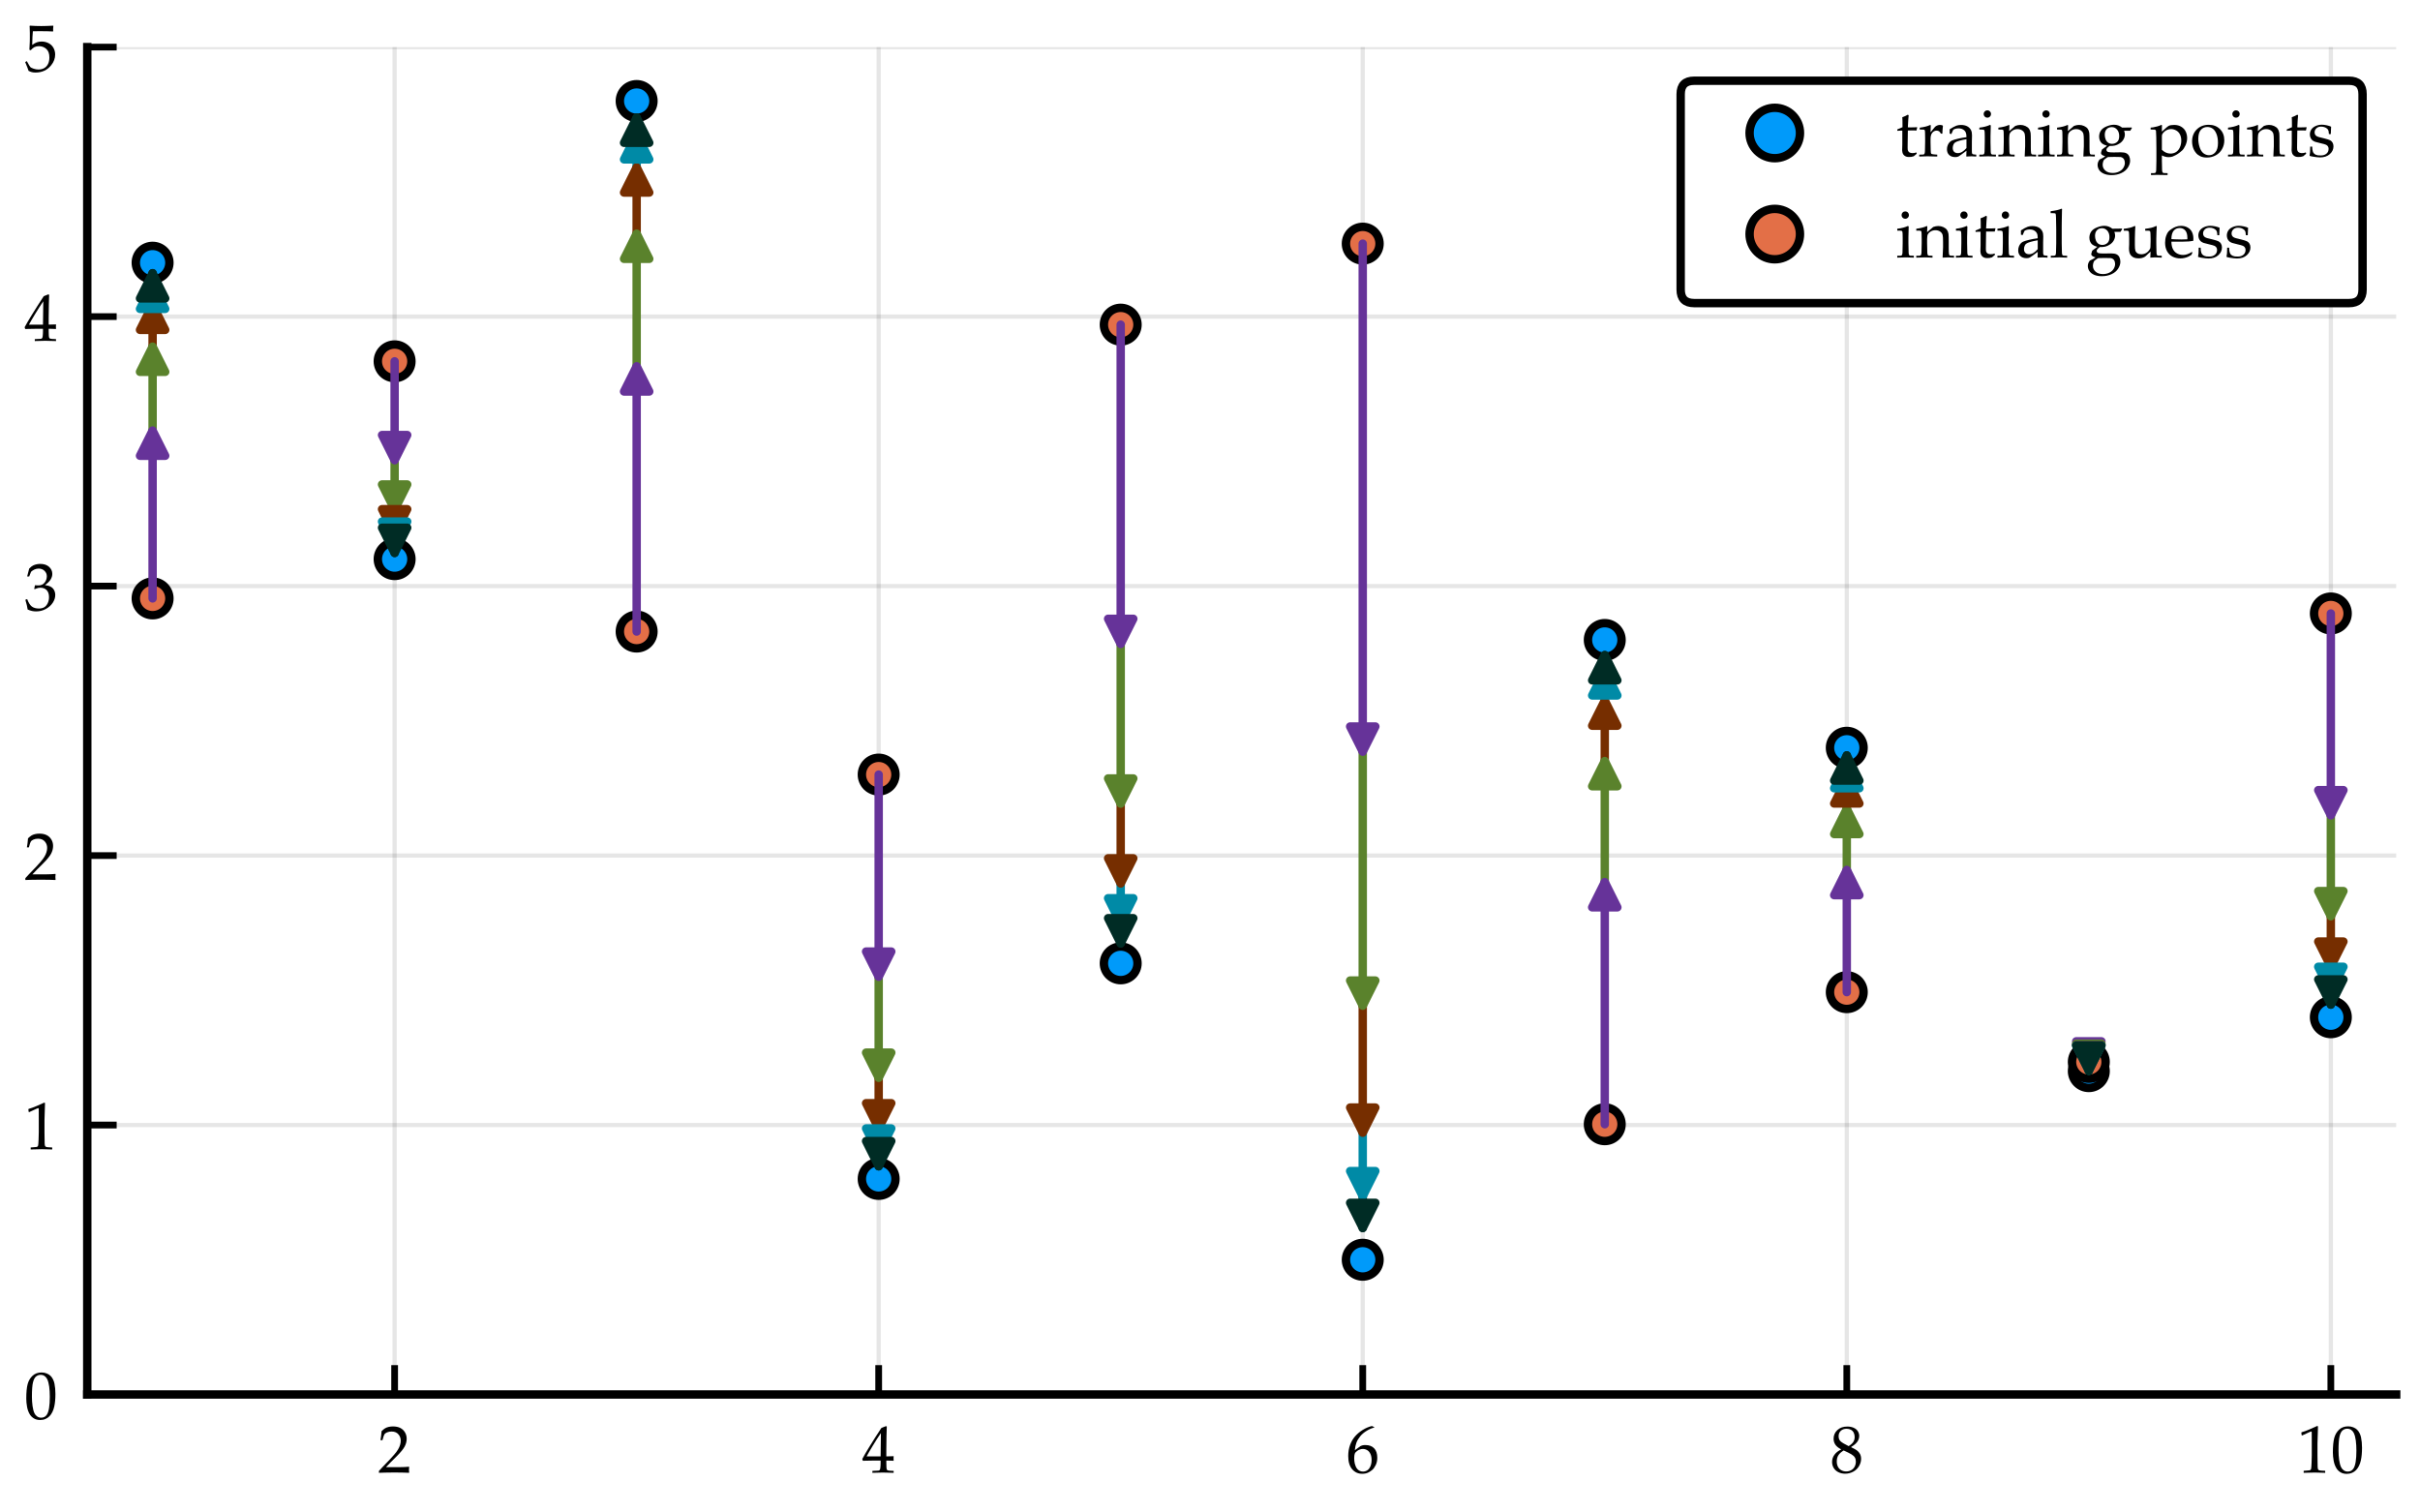 <?xml version="1.0" encoding="utf-8" standalone="no"?>
<!DOCTYPE svg PUBLIC "-//W3C//DTD SVG 1.1//EN"
  "http://www.w3.org/Graphics/SVG/1.1/DTD/svg11.dtd">
<!-- Created with matplotlib (https://matplotlib.org/) -->
<svg height="180pt" version="1.1" viewBox="0 0 288 180" width="288pt" xmlns="http://www.w3.org/2000/svg" xmlns:xlink="http://www.w3.org/1999/xlink">
 <defs>
  <style type="text/css">
*{stroke-linecap:butt;stroke-linejoin:round;white-space:pre;}
  </style>
 </defs>
 <g id="figure_1">
  <g id="patch_1">
   <path d="M 0 180 
L 288 180 
L 288 0 
L 0 0 
z
" style="fill:#ffffff;"/>
  </g>
  <g id="axes_1">
   <g id="patch_2">
    <path d="M 10.385 165.959 
L 285.165 165.959 
L 285.165 5.608 
L 10.385 5.608 
z
" style="fill:#ffffff;"/>
   </g>
   <g id="matplotlib.axis_1">
    <g id="xtick_1">
     <g id="line2d_1">
      <path clip-path="url(#p523ca2dc7d)" d="M 46.964 165.959 
L 46.964 5.608 
" style="fill:none;stroke:#000000;stroke-linecap:square;stroke-opacity:0.1;stroke-width:0.5;"/>
     </g>
     <g id="line2d_2">
      <defs>
       <path d="M 0 0 
L 0 -3.5 
" id="m1031827293" style="stroke:#000000;stroke-width:0.8;"/>
      </defs>
      <g>
       <use style="stroke:#000000;stroke-width:0.8;" x="46.964" xlink:href="#m1031827293" y="165.959"/>
      </g>
     </g>
     <g id="text_1">
      <!-- 2 -->
      <defs>
       <path d="M 1.656 0 
L 1.656 2.734 
Q 3.172 4.641 7.125 8.688 
L 18.016 20.016 
Q 19.281 21.344 24.219 26.906 
Q 27.938 31.156 30.031 34.641 
Q 32.125 38.141 33.094 41.438 
Q 34.078 44.734 34.078 47.703 
Q 34.078 52.781 31.25 56.5 
Q 27.594 61.422 20.609 61.422 
Q 16.703 61.422 13.766 60.156 
Q 10.844 58.891 9.844 57.344 
Q 8.844 55.812 6.891 48.531 
L 3.953 48.531 
Q 5.125 55.078 5.609 62.016 
Q 8.688 64.938 10.766 66.203 
Q 12.844 67.484 15.859 68.234 
Q 18.891 69 22.469 69 
Q 28.859 69 33.25 66.828 
Q 37.641 64.656 40.281 60.359 
Q 42.922 56.062 42.922 50.641 
Q 42.922 44.781 39.922 39.094 
Q 36.922 33.406 27.438 23.969 
L 19.094 15.672 
Q 14.547 11.141 12.203 8.453 
L 33.641 8.453 
Q 40.094 8.453 46.297 9.078 
L 46.625 8.688 
Q 46.344 6.844 46.344 4.344 
Q 46.344 2.094 46.625 0.531 
L 46.297 0 
Q 42.828 0.203 38.375 0.297 
Q 28.422 0.484 25.047 0.484 
Q 20.797 0.484 10.75 0.297 
Q 5.219 0.203 1.656 0 
z
" id="Palatino-Roman-50"/>
      </defs>
      <g transform="translate(44.964 175.279)scale(0.08 -0.08)">
       <use xlink:href="#Palatino-Roman-50"/>
      </g>
     </g>
    </g>
    <g id="xtick_2">
     <g id="line2d_3">
      <path clip-path="url(#p523ca2dc7d)" d="M 104.57 165.959 
L 104.57 5.608 
" style="fill:none;stroke:#000000;stroke-linecap:square;stroke-opacity:0.1;stroke-width:0.5;"/>
     </g>
     <g id="line2d_4">
      <g>
       <use style="stroke:#000000;stroke-width:0.8;" x="104.57" xlink:href="#m1031827293" y="165.959"/>
      </g>
     </g>
     <g id="text_2">
      <!-- 4 -->
      <defs>
       <path d="M 15.672 0 
L 15.672 2.875 
Q 23.297 3.031 24.609 3.297 
Q 25.922 3.562 26.469 4.156 
Q 27.156 4.984 27.438 7.125 
Q 27.875 10.75 27.875 14.594 
L 27.875 18.219 
L 17.188 18.219 
Q 8.344 18.219 1.422 17.922 
L 0.594 20.562 
Q 4.344 27.641 10.641 37.891 
Q 19.828 52.828 28.953 66.656 
Q 29.5 66.891 31.594 67.781 
Q 35.297 69.234 35.844 69.438 
L 37.062 68.844 
Q 36.719 62.984 36.625 54.391 
Q 36.375 36.281 36.375 34.516 
L 36.375 24.422 
Q 43.016 24.469 47.266 24.75 
Q 47.125 22.312 47.125 21.531 
L 47.266 17.922 
Q 42.281 18.219 38.875 18.219 
L 36.375 18.219 
L 36.375 14.938 
Q 36.375 6.734 37.109 4.938 
Q 37.406 4.203 38.281 3.766 
Q 40.141 2.938 47.266 2.875 
L 47.266 0 
Q 36.719 0.391 31.062 0.391 
Q 24.953 0.391 15.672 0 
z
M 7.031 24.422 
L 27.875 24.422 
L 28.328 59.125 
Q 23 51.469 16.281 40.375 
Q 9.578 29.297 7.031 24.422 
z
" id="Palatino-Roman-52"/>
      </defs>
      <g transform="translate(102.57 175.279)scale(0.08 -0.08)">
       <use xlink:href="#Palatino-Roman-52"/>
      </g>
     </g>
    </g>
    <g id="xtick_3">
     <g id="line2d_5">
      <path clip-path="url(#p523ca2dc7d)" d="M 162.177 165.959 
L 162.177 5.608 
" style="fill:none;stroke:#000000;stroke-linecap:square;stroke-opacity:0.1;stroke-width:0.5;"/>
     </g>
     <g id="line2d_6">
      <g>
       <use style="stroke:#000000;stroke-width:0.8;" x="162.177" xlink:href="#m1031827293" y="165.959"/>
      </g>
     </g>
     <g id="text_3">
      <!-- 6 -->
      <defs>
       <path d="M 42.188 67.922 
L 42.188 67.328 
Q 36.766 66.109 30.859 62.5 
Q 24.953 58.891 21.188 54.266 
Q 17.438 49.656 15.594 44.797 
Q 13.766 39.938 13.234 33.641 
Q 16.062 35.641 17.438 36.672 
Q 20.953 39.406 21.953 39.938 
Q 22.953 40.484 24.688 40.891 
Q 26.422 41.312 28.859 41.312 
Q 37.359 41.312 41.984 36.469 
Q 46.625 31.641 46.625 22.469 
Q 46.625 16.219 44.344 11.578 
Q 42 6.844 39.234 4.391 
Q 36.469 1.953 32.875 0.266 
Q 29.297 -1.422 24.078 -1.422 
Q 15.141 -1.422 9.281 5.344 
Q 3.422 12.109 3.422 25.047 
Q 3.422 33.938 6.172 41.453 
Q 8.938 48.969 13.719 54.391 
Q 18.5 59.812 25.109 63.891 
Q 31.734 67.969 38.625 69.625 
z
M 12.312 21.344 
Q 12.312 17.484 13.188 13.672 
Q 13.719 11.422 14.672 9.266 
Q 15.625 7.125 17.156 5.422 
Q 18.703 3.719 20.828 2.781 
Q 22.953 1.859 25.438 1.859 
Q 28.812 1.859 31.719 3.688 
Q 34.625 5.516 36.406 9.641 
Q 38.188 13.766 38.188 19.094 
Q 38.188 24.219 36.453 28.047 
Q 34.719 31.891 31.656 33.688 
Q 28.609 35.5 25.203 35.5 
Q 20.906 35.5 16.797 32.625 
Q 13.875 30.562 13.094 28.297 
Q 12.312 26.031 12.312 21.344 
z
" id="Palatino-Roman-54"/>
      </defs>
      <g transform="translate(160.177 175.279)scale(0.08 -0.08)">
       <use xlink:href="#Palatino-Roman-54"/>
      </g>
     </g>
    </g>
    <g id="xtick_4">
     <g id="line2d_7">
      <path clip-path="url(#p523ca2dc7d)" d="M 219.783 165.959 
L 219.783 5.608 
" style="fill:none;stroke:#000000;stroke-linecap:square;stroke-opacity:0.1;stroke-width:0.5;"/>
     </g>
     <g id="line2d_8">
      <g>
       <use style="stroke:#000000;stroke-width:0.8;" x="219.783" xlink:href="#m1031827293" y="165.959"/>
      </g>
     </g>
     <g id="text_4">
      <!-- 8 -->
      <defs>
       <path d="M 16.406 35.016 
Q 10.406 38.188 7.891 42.016 
Q 5.375 45.844 5.375 50.781 
Q 5.375 58.344 10.984 63.594 
Q 16.609 68.844 25.781 68.844 
Q 31.062 68.844 35.188 67.031 
Q 39.312 65.234 41.406 61.906 
Q 43.5 58.594 43.5 54.688 
Q 43.5 51.703 42.203 48.828 
Q 40.922 45.953 38.031 43.219 
Q 35.844 41.156 31.547 38.484 
L 31.547 38.031 
Q 37.703 35.109 39.938 33.453 
Q 42.969 31.25 44.625 28.078 
Q 46.297 24.906 46.297 20.75 
Q 46.297 15.281 43.188 9.938 
Q 40.094 4.594 34.5 1.641 
Q 28.906 -1.312 22.562 -1.312 
Q 17.047 -1.312 12.469 0.953 
Q 7.906 3.219 5.516 7.25 
Q 3.125 11.281 3.125 16.219 
Q 3.125 22.125 6.641 26.906 
Q 10.156 31.688 16.406 34.578 
z
M 27.781 39.703 
Q 32.766 42.875 34.734 46 
Q 36.719 49.125 36.719 53.375 
Q 36.719 56.891 35.281 59.734 
Q 33.844 62.594 31.078 64.062 
Q 28.328 65.531 24.812 65.531 
Q 19.344 65.531 16.094 62.469 
Q 12.844 59.422 12.844 54.5 
Q 12.844 49.656 15.719 46.922 
Q 18.609 44.188 27.781 39.703 
z
M 20.359 33.25 
Q 14.797 29.828 12.453 26.062 
Q 10.109 22.312 10.109 17 
Q 10.109 12.5 11.812 9.078 
Q 13.531 5.672 16.875 3.859 
Q 20.219 2.047 24.078 2.047 
Q 28.078 2.047 31.484 3.906 
Q 34.906 5.766 36.688 9.156 
Q 38.484 12.547 38.484 16.75 
Q 38.484 20.359 36.969 22.844 
Q 35.453 25.344 31.766 27.578 
Q 28.078 29.828 20.359 33.25 
z
" id="Palatino-Roman-56"/>
      </defs>
      <g transform="translate(217.783 175.279)scale(0.08 -0.08)">
       <use xlink:href="#Palatino-Roman-56"/>
      </g>
     </g>
    </g>
    <g id="xtick_5">
     <g id="line2d_9">
      <path clip-path="url(#p523ca2dc7d)" d="M 277.389 165.959 
L 277.389 5.608 
" style="fill:none;stroke:#000000;stroke-linecap:square;stroke-opacity:0.1;stroke-width:0.5;"/>
     </g>
     <g id="line2d_10">
      <g>
       <use style="stroke:#000000;stroke-width:0.8;" x="277.389" xlink:href="#m1031827293" y="165.959"/>
      </g>
     </g>
     <g id="text_5">
      <!-- 10 -->
      <defs>
       <path d="M 7.469 55.609 
L 6.594 55.859 
L 6.109 59.859 
L 6.594 60.359 
Q 11.812 61.859 17.969 64.5 
Q 27.047 68.359 29.641 69.672 
L 30.906 69.188 
Q 30.125 46.828 30.125 43.5 
L 30.125 25.391 
Q 30.125 14.547 30.375 8.984 
Q 30.516 5.719 31.172 4.859 
Q 31.844 4 33.125 3.625 
Q 34.422 3.266 41.609 2.984 
L 41.609 0 
Q 29.25 0.391 26.125 0.391 
Q 23.781 0.391 9.578 0 
L 9.578 2.984 
Q 17 3.422 18.141 3.688 
Q 19.281 3.953 19.844 4.484 
Q 20.406 5.031 20.656 6 
Q 21.047 7.516 21.328 14.719 
Q 21.625 21.922 21.625 25.641 
L 21.625 44.875 
Q 21.625 56.641 21.578 59.625 
Q 21.578 60.938 21.234 61.281 
Q 21.047 61.469 20.703 61.469 
Q 20.266 61.469 18.453 60.688 
Q 10.156 56.984 7.469 55.609 
z
" id="Palatino-Roman-49"/>
       <path d="M 3.031 30.219 
Q 3.031 44.141 5.031 51.703 
Q 7.031 59.281 12.297 64.203 
Q 17.578 69.141 25.688 69.141 
Q 29.781 69.141 33.266 67.75 
Q 36.766 66.359 38.984 64.234 
Q 41.219 62.109 42.75 59 
Q 44.281 55.906 44.922 52.781 
Q 46.391 45.656 46.391 37.25 
Q 46.391 26.312 44.672 18.5 
Q 43.703 14.062 41.891 10.375 
Q 40.094 6.688 37.594 4.094 
Q 35.109 1.516 31.594 -0.016 
Q 28.078 -1.562 23.688 -1.562 
Q 18.359 -1.562 14.547 0.688 
Q 10.75 2.938 8.5 6.453 
Q 5.375 11.469 4.203 17.938 
Q 3.031 24.422 3.031 30.219 
z
M 11.422 33.062 
Q 11.422 26.031 12.344 19.266 
Q 13.281 12.5 15.281 8.297 
Q 16.656 5.469 19.281 3.656 
Q 21.922 1.859 25.203 1.859 
Q 30.766 1.859 33.734 6.5 
Q 38.031 13.141 38.031 32.906 
Q 38.031 41.406 37.125 48.172 
Q 36.234 54.938 34.125 59.281 
Q 32.766 62.062 30.297 63.844 
Q 27.828 65.625 24.359 65.625 
Q 20.562 65.625 17.547 63.188 
Q 14.547 60.75 12.984 54.328 
Q 11.422 47.906 11.422 33.062 
z
" id="Palatino-Roman-48"/>
      </defs>
      <g transform="translate(273.389 175.279)scale(0.08 -0.08)">
       <use xlink:href="#Palatino-Roman-49"/>
       <use x="50" xlink:href="#Palatino-Roman-48"/>
      </g>
     </g>
    </g>
   </g>
   <g id="matplotlib.axis_2">
    <g id="ytick_1">
     <g id="line2d_11">
      <path clip-path="url(#p523ca2dc7d)" d="M 10.385 165.959 
L 285.165 165.959 
" style="fill:none;stroke:#000000;stroke-linecap:square;stroke-opacity:0.1;stroke-width:0.5;"/>
     </g>
     <g id="line2d_12">
      <defs>
       <path d="M 0 0 
L 3.5 0 
" id="m6977514e79" style="stroke:#000000;stroke-width:0.8;"/>
      </defs>
      <g>
       <use style="stroke:#000000;stroke-width:0.8;" x="10.385" xlink:href="#m6977514e79" y="165.959"/>
      </g>
     </g>
     <g id="text_6">
      <!-- 0 -->
      <g transform="translate(2.885 168.869)scale(0.08 -0.08)">
       <use xlink:href="#Palatino-Roman-48"/>
      </g>
     </g>
    </g>
    <g id="ytick_2">
     <g id="line2d_13">
      <path clip-path="url(#p523ca2dc7d)" d="M 10.385 133.889 
L 285.165 133.889 
" style="fill:none;stroke:#000000;stroke-linecap:square;stroke-opacity:0.1;stroke-width:0.5;"/>
     </g>
     <g id="line2d_14">
      <g>
       <use style="stroke:#000000;stroke-width:0.8;" x="10.385" xlink:href="#m6977514e79" y="133.889"/>
      </g>
     </g>
     <g id="text_7">
      <!-- 1 -->
      <g transform="translate(2.885 136.799)scale(0.08 -0.08)">
       <use xlink:href="#Palatino-Roman-49"/>
      </g>
     </g>
    </g>
    <g id="ytick_3">
     <g id="line2d_15">
      <path clip-path="url(#p523ca2dc7d)" d="M 10.385 101.819 
L 285.165 101.819 
" style="fill:none;stroke:#000000;stroke-linecap:square;stroke-opacity:0.1;stroke-width:0.5;"/>
     </g>
     <g id="line2d_16">
      <g>
       <use style="stroke:#000000;stroke-width:0.8;" x="10.385" xlink:href="#m6977514e79" y="101.819"/>
      </g>
     </g>
     <g id="text_8">
      <!-- 2 -->
      <g transform="translate(2.885 104.729)scale(0.08 -0.08)">
       <use xlink:href="#Palatino-Roman-50"/>
      </g>
     </g>
    </g>
    <g id="ytick_4">
     <g id="line2d_17">
      <path clip-path="url(#p523ca2dc7d)" d="M 10.385 69.748 
L 285.165 69.748 
" style="fill:none;stroke:#000000;stroke-linecap:square;stroke-opacity:0.1;stroke-width:0.5;"/>
     </g>
     <g id="line2d_18">
      <g>
       <use style="stroke:#000000;stroke-width:0.8;" x="10.385" xlink:href="#m6977514e79" y="69.748"/>
      </g>
     </g>
     <g id="text_9">
      <!-- 3 -->
      <defs>
       <path d="M 5.078 1.516 
Q 4.391 5.672 3.859 7.906 
Q 3.516 9.328 1.656 15.969 
L 4.344 17 
Q 7.422 8.797 11.391 5.891 
Q 15.375 2.984 21.781 2.984 
Q 26.469 2.984 29.656 4.828 
Q 32.859 6.688 34.859 10.734 
Q 36.859 14.797 36.859 19.875 
Q 36.859 26.656 33.391 30.297 
Q 29.938 33.938 24.078 33.938 
Q 22.125 33.938 20.438 33.547 
Q 18.75 33.156 15.438 31.781 
L 14.844 32.281 
L 15.922 37.594 
Q 19.828 37.359 21.141 37.359 
Q 27.094 37.359 30.344 41.531 
Q 33.594 45.703 33.594 50.984 
Q 33.594 55.719 30.141 59.031 
Q 26.703 62.359 21.438 62.359 
Q 18.266 62.359 15.328 61.078 
Q 12.406 59.812 10.156 57.672 
Q 9.281 55.812 7.375 50.688 
L 4.344 50.688 
L 7.375 62.406 
Q 10.641 65.828 13.531 67.188 
Q 18.266 69.344 23.875 69.344 
Q 32.125 69.344 36.938 64.984 
Q 41.75 60.641 41.75 54.438 
Q 41.75 50.25 39.25 46.172 
Q 36.766 42.094 30.812 37.844 
Q 36.328 37.109 39.516 35.328 
Q 42.719 33.547 44.422 30.297 
Q 46.141 27.047 46.141 23.047 
Q 46.141 17.234 42.469 11.609 
Q 38.812 6 32.172 2.344 
Q 25.531 -1.312 17.781 -1.312 
Q 14.359 -1.312 11.516 -0.672 
Q 8.688 -0.047 5.078 1.516 
z
" id="Palatino-Roman-51"/>
      </defs>
      <g transform="translate(2.885 72.658)scale(0.08 -0.08)">
       <use xlink:href="#Palatino-Roman-51"/>
      </g>
     </g>
    </g>
    <g id="ytick_5">
     <g id="line2d_19">
      <path clip-path="url(#p523ca2dc7d)" d="M 10.385 37.678 
L 285.165 37.678 
" style="fill:none;stroke:#000000;stroke-linecap:square;stroke-opacity:0.1;stroke-width:0.5;"/>
     </g>
     <g id="line2d_20">
      <g>
       <use style="stroke:#000000;stroke-width:0.8;" x="10.385" xlink:href="#m6977514e79" y="37.678"/>
      </g>
     </g>
     <g id="text_10">
      <!-- 4 -->
      <g transform="translate(2.885 40.588)scale(0.08 -0.08)">
       <use xlink:href="#Palatino-Roman-52"/>
      </g>
     </g>
    </g>
    <g id="ytick_6">
     <g id="line2d_21">
      <path clip-path="url(#p523ca2dc7d)" d="M 10.385 5.608 
L 285.165 5.608 
" style="fill:none;stroke:#000000;stroke-linecap:square;stroke-opacity:0.1;stroke-width:0.5;"/>
     </g>
     <g id="line2d_22">
      <g>
       <use style="stroke:#000000;stroke-width:0.8;" x="10.385" xlink:href="#m6977514e79" y="5.608"/>
      </g>
     </g>
     <g id="text_11">
      <!-- 5 -->
      <defs>
       <path d="M 6.453 1.078 
Q 5.328 4.391 4.641 6.156 
L 1.422 14.109 
L 3.812 15.531 
Q 8.203 7.516 9.219 6.562 
Q 10.25 5.609 13.812 4.344 
Q 17.391 3.078 21.094 3.078 
Q 25.984 3.078 29.656 5.125 
Q 33.344 7.172 35.375 11.25 
Q 37.406 15.328 37.406 21.094 
Q 37.406 29.594 32.781 33.688 
Q 28.172 37.797 21.875 37.797 
Q 18.172 37.797 15.141 36.375 
Q 12.844 35.25 9.672 31.781 
L 7.672 32.375 
L 8.25 44.438 
Q 8.344 47.172 8.344 48.875 
L 8.344 57.562 
Q 8.344 61.469 8.109 65.375 
Q 8.016 66.891 7.953 67.828 
L 8.594 68.312 
Q 16.547 67.719 25.297 67.719 
Q 32.719 67.719 43.062 68.312 
L 43.312 67.828 
Q 42.969 65.328 42.969 63.328 
Q 42.969 62.359 43.062 59.969 
L 42.578 59.672 
Q 35.797 60.109 22.266 60.109 
Q 17.281 60.109 12.844 59.969 
Q 12.109 53.219 11.859 39.656 
Q 15.766 42.484 18.891 43.578 
Q 22.016 44.672 25.828 44.672 
Q 31.5 44.672 36.203 42.25 
Q 40.922 39.844 43.453 35.297 
Q 46 30.766 46 25.344 
Q 46 16.891 40.234 9.625 
Q 31.547 -1.422 16.891 -1.422 
Q 13.672 -1.422 11.391 -0.859 
Q 9.125 -0.297 6.453 1.078 
z
" id="Palatino-Roman-53"/>
      </defs>
      <g transform="translate(2.885 8.518)scale(0.08 -0.08)">
       <use xlink:href="#Palatino-Roman-53"/>
      </g>
     </g>
    </g>
   </g>
   <g id="PathCollection_1">
    <defs>
     <path d="M 0 2 
C 0.53 2 1.039 1.789 1.414 1.414 
C 1.789 1.039 2 0.53 2 0 
C 2 -0.53 1.789 -1.039 1.414 -1.414 
C 1.039 -1.789 0.53 -2 0 -2 
C -0.53 -2 -1.039 -1.789 -1.414 -1.414 
C -1.789 -1.039 -2 -0.53 -2 0 
C -2 0.53 -1.789 1.039 -1.414 1.414 
C -1.039 1.789 -0.53 2 0 2 
z
" id="m15667a3d2b" style="stroke:#000000;"/>
    </defs>
    <g clip-path="url(#p523ca2dc7d)">
     <use style="fill:#009afa;stroke:#000000;" x="18.161" xlink:href="#m15667a3d2b" y="31.264"/>
     <use style="fill:#009afa;stroke:#000000;" x="46.964" xlink:href="#m15667a3d2b" y="66.541"/>
     <use style="fill:#009afa;stroke:#000000;" x="75.767" xlink:href="#m15667a3d2b" y="12.022"/>
     <use style="fill:#009afa;stroke:#000000;" x="104.57" xlink:href="#m15667a3d2b" y="140.303"/>
     <use style="fill:#009afa;stroke:#000000;" x="133.373" xlink:href="#m15667a3d2b" y="114.647"/>
     <use style="fill:#009afa;stroke:#000000;" x="162.177" xlink:href="#m15667a3d2b" y="149.924"/>
     <use style="fill:#009afa;stroke:#000000;" x="190.98" xlink:href="#m15667a3d2b" y="76.162"/>
     <use style="fill:#009afa;stroke:#000000;" x="219.783" xlink:href="#m15667a3d2b" y="88.99"/>
     <use style="fill:#009afa;stroke:#000000;" x="248.586" xlink:href="#m15667a3d2b" y="127.475"/>
     <use style="fill:#009afa;stroke:#000000;" x="277.389" xlink:href="#m15667a3d2b" y="121.061"/>
    </g>
   </g>
   <g id="PathCollection_2">
    <defs>
     <path d="M 0 2 
C 0.53 2 1.039 1.789 1.414 1.414 
C 1.789 1.039 2 0.53 2 0 
C 2 -0.53 1.789 -1.039 1.414 -1.414 
C 1.039 -1.789 0.53 -2 0 -2 
C -0.53 -2 -1.039 -1.789 -1.414 -1.414 
C -1.789 -1.039 -2 -0.53 -2 0 
C -2 0.53 -1.789 1.039 -1.414 1.414 
C -1.039 1.789 -0.53 2 0 2 
z
" id="m4e71c88e8b" style="stroke:#000000;"/>
    </defs>
    <g clip-path="url(#p523ca2dc7d)">
     <use style="fill:#e36f47;stroke:#000000;" x="18.161" xlink:href="#m4e71c88e8b" y="71.216"/>
     <use style="fill:#e36f47;stroke:#000000;" x="46.964" xlink:href="#m4e71c88e8b" y="43.002"/>
     <use style="fill:#e36f47;stroke:#000000;" x="75.767" xlink:href="#m4e71c88e8b" y="75.162"/>
     <use style="fill:#e36f47;stroke:#000000;" x="104.57" xlink:href="#m4e71c88e8b" y="92.184"/>
     <use style="fill:#e36f47;stroke:#000000;" x="133.373" xlink:href="#m4e71c88e8b" y="38.636"/>
     <use style="fill:#e36f47;stroke:#000000;" x="162.177" xlink:href="#m4e71c88e8b" y="28.996"/>
     <use style="fill:#e36f47;stroke:#000000;" x="190.98" xlink:href="#m4e71c88e8b" y="133.795"/>
     <use style="fill:#e36f47;stroke:#000000;" x="219.783" xlink:href="#m4e71c88e8b" y="118.076"/>
     <use style="fill:#e36f47;stroke:#000000;" x="248.586" xlink:href="#m4e71c88e8b" y="126.378"/>
     <use style="fill:#e36f47;stroke:#000000;" x="277.389" xlink:href="#m4e71c88e8b" y="73.008"/>
    </g>
   </g>
   <g id="patch_3">
    <path d="M 10.385 165.959 
L 10.385 5.608 
" style="fill:none;stroke:#000000;stroke-linecap:square;stroke-linejoin:miter;"/>
   </g>
   <g id="patch_4">
    <path d="M 10.385 165.959 
L 285.165 165.959 
" style="fill:none;stroke:#000000;stroke-linecap:square;stroke-linejoin:miter;"/>
   </g>
   <g id="line2d_23">
    <path clip-path="url(#p523ca2dc7d)" d="M 18.161 71.216 
L 18.161 51.24 
" style="fill:none;stroke:#663399;stroke-linecap:round;"/>
   </g>
   <g id="line2d_24">
    <path clip-path="url(#p523ca2dc7d)" d="M 46.964 43.002 
L 46.964 54.772 
" style="fill:none;stroke:#663399;stroke-linecap:round;"/>
   </g>
   <g id="line2d_25">
    <path clip-path="url(#p523ca2dc7d)" d="M 75.767 75.162 
L 75.767 43.592 
" style="fill:none;stroke:#663399;stroke-linecap:round;"/>
   </g>
   <g id="line2d_26">
    <path clip-path="url(#p523ca2dc7d)" d="M 104.57 92.184 
L 104.57 116.243 
" style="fill:none;stroke:#663399;stroke-linecap:round;"/>
   </g>
   <g id="line2d_27">
    <path clip-path="url(#p523ca2dc7d)" d="M 133.373 38.636 
L 133.373 76.641 
" style="fill:none;stroke:#663399;stroke-linecap:round;"/>
   </g>
   <g id="line2d_28">
    <path clip-path="url(#p523ca2dc7d)" d="M 162.177 28.996 
L 162.177 89.46 
" style="fill:none;stroke:#663399;stroke-linecap:round;"/>
   </g>
   <g id="line2d_29">
    <path clip-path="url(#p523ca2dc7d)" d="M 190.98 133.795 
L 190.98 104.979 
" style="fill:none;stroke:#663399;stroke-linecap:round;"/>
   </g>
   <g id="line2d_30">
    <path clip-path="url(#p523ca2dc7d)" d="M 219.783 118.076 
L 219.783 103.533 
" style="fill:none;stroke:#663399;stroke-linecap:round;"/>
   </g>
   <g id="line2d_31">
    <path clip-path="url(#p523ca2dc7d)" d="M 248.586 126.378 
L 248.586 126.927 
" style="fill:none;stroke:#663399;stroke-linecap:round;"/>
   </g>
   <g id="line2d_32">
    <path clip-path="url(#p523ca2dc7d)" d="M 277.389 73.008 
L 277.389 97.034 
" style="fill:none;stroke:#663399;stroke-linecap:round;"/>
   </g>
   <g id="line2d_33">
    <path clip-path="url(#p523ca2dc7d)" d="M 18.161 51.24 
L 18.161 41.252 
" style="fill:none;stroke:#5a822c;stroke-linecap:round;"/>
   </g>
   <g id="line2d_34">
    <path clip-path="url(#p523ca2dc7d)" d="M 46.964 54.772 
L 46.964 60.657 
" style="fill:none;stroke:#5a822c;stroke-linecap:round;"/>
   </g>
   <g id="line2d_35">
    <path clip-path="url(#p523ca2dc7d)" d="M 75.767 43.592 
L 75.767 27.807 
" style="fill:none;stroke:#5a822c;stroke-linecap:round;"/>
   </g>
   <g id="line2d_36">
    <path clip-path="url(#p523ca2dc7d)" d="M 104.57 116.243 
L 104.57 128.273 
" style="fill:none;stroke:#5a822c;stroke-linecap:round;"/>
   </g>
   <g id="line2d_37">
    <path clip-path="url(#p523ca2dc7d)" d="M 133.373 76.641 
L 133.373 95.644 
" style="fill:none;stroke:#5a822c;stroke-linecap:round;"/>
   </g>
   <g id="line2d_38">
    <path clip-path="url(#p523ca2dc7d)" d="M 162.177 89.46 
L 162.177 119.692 
" style="fill:none;stroke:#5a822c;stroke-linecap:round;"/>
   </g>
   <g id="line2d_39">
    <path clip-path="url(#p523ca2dc7d)" d="M 190.98 104.979 
L 190.98 90.57 
" style="fill:none;stroke:#5a822c;stroke-linecap:round;"/>
   </g>
   <g id="line2d_40">
    <path clip-path="url(#p523ca2dc7d)" d="M 219.783 103.533 
L 219.783 96.262 
" style="fill:none;stroke:#5a822c;stroke-linecap:round;"/>
   </g>
   <g id="line2d_41">
    <path clip-path="url(#p523ca2dc7d)" d="M 248.586 126.927 
L 248.586 127.201 
" style="fill:none;stroke:#5a822c;stroke-linecap:round;"/>
   </g>
   <g id="line2d_42">
    <path clip-path="url(#p523ca2dc7d)" d="M 277.389 97.034 
L 277.389 109.048 
" style="fill:none;stroke:#5a822c;stroke-linecap:round;"/>
   </g>
   <g id="line2d_43">
    <path clip-path="url(#p523ca2dc7d)" d="M 18.161 41.252 
L 18.161 36.258 
" style="fill:none;stroke:#762e00;stroke-linecap:round;"/>
   </g>
   <g id="line2d_44">
    <path clip-path="url(#p523ca2dc7d)" d="M 46.964 60.657 
L 46.964 63.599 
" style="fill:none;stroke:#762e00;stroke-linecap:round;"/>
   </g>
   <g id="line2d_45">
    <path clip-path="url(#p523ca2dc7d)" d="M 75.767 27.807 
L 75.767 19.914 
" style="fill:none;stroke:#762e00;stroke-linecap:round;"/>
   </g>
   <g id="line2d_46">
    <path clip-path="url(#p523ca2dc7d)" d="M 104.57 128.273 
L 104.57 134.288 
" style="fill:none;stroke:#762e00;stroke-linecap:round;"/>
   </g>
   <g id="line2d_47">
    <path clip-path="url(#p523ca2dc7d)" d="M 133.373 95.644 
L 133.373 105.145 
" style="fill:none;stroke:#762e00;stroke-linecap:round;"/>
   </g>
   <g id="line2d_48">
    <path clip-path="url(#p523ca2dc7d)" d="M 162.177 119.692 
L 162.177 134.808 
" style="fill:none;stroke:#762e00;stroke-linecap:round;"/>
   </g>
   <g id="line2d_49">
    <path clip-path="url(#p523ca2dc7d)" d="M 190.98 90.57 
L 190.98 83.366 
" style="fill:none;stroke:#762e00;stroke-linecap:round;"/>
   </g>
   <g id="line2d_50">
    <path clip-path="url(#p523ca2dc7d)" d="M 219.783 96.262 
L 219.783 92.626 
" style="fill:none;stroke:#762e00;stroke-linecap:round;"/>
   </g>
   <g id="line2d_51">
    <path clip-path="url(#p523ca2dc7d)" d="M 248.586 127.201 
L 248.586 127.338 
" style="fill:none;stroke:#762e00;stroke-linecap:round;"/>
   </g>
   <g id="line2d_52">
    <path clip-path="url(#p523ca2dc7d)" d="M 277.389 109.048 
L 277.389 115.054 
" style="fill:none;stroke:#762e00;stroke-linecap:round;"/>
   </g>
   <g id="line2d_53">
    <path clip-path="url(#p523ca2dc7d)" d="M 18.161 36.258 
L 18.161 33.761 
" style="fill:none;stroke:#008aa6;stroke-linecap:round;"/>
   </g>
   <g id="line2d_54">
    <path clip-path="url(#p523ca2dc7d)" d="M 46.964 63.599 
L 46.964 65.07 
" style="fill:none;stroke:#008aa6;stroke-linecap:round;"/>
   </g>
   <g id="line2d_55">
    <path clip-path="url(#p523ca2dc7d)" d="M 75.767 19.914 
L 75.767 15.968 
" style="fill:none;stroke:#008aa6;stroke-linecap:round;"/>
   </g>
   <g id="line2d_56">
    <path clip-path="url(#p523ca2dc7d)" d="M 104.57 134.288 
L 104.57 137.295 
" style="fill:none;stroke:#008aa6;stroke-linecap:round;"/>
   </g>
   <g id="line2d_57">
    <path clip-path="url(#p523ca2dc7d)" d="M 133.373 105.145 
L 133.373 109.896 
" style="fill:none;stroke:#008aa6;stroke-linecap:round;"/>
   </g>
   <g id="line2d_58">
    <path clip-path="url(#p523ca2dc7d)" d="M 162.177 134.808 
L 162.177 142.366 
" style="fill:none;stroke:#008aa6;stroke-linecap:round;"/>
   </g>
   <g id="line2d_59">
    <path clip-path="url(#p523ca2dc7d)" d="M 190.98 83.366 
L 190.98 79.764 
" style="fill:none;stroke:#008aa6;stroke-linecap:round;"/>
   </g>
   <g id="line2d_60">
    <path clip-path="url(#p523ca2dc7d)" d="M 219.783 92.626 
L 219.783 90.808 
" style="fill:none;stroke:#008aa6;stroke-linecap:round;"/>
   </g>
   <g id="line2d_61">
    <path clip-path="url(#p523ca2dc7d)" d="M 248.586 127.338 
L 248.586 127.406 
" style="fill:none;stroke:#008aa6;stroke-linecap:round;"/>
   </g>
   <g id="line2d_62">
    <path clip-path="url(#p523ca2dc7d)" d="M 277.389 115.054 
L 277.389 118.057 
" style="fill:none;stroke:#008aa6;stroke-linecap:round;"/>
   </g>
   <g id="line2d_63">
    <path clip-path="url(#p523ca2dc7d)" d="M 18.161 33.761 
L 18.161 32.512 
" style="fill:none;stroke:#002c25;stroke-linecap:round;"/>
   </g>
   <g id="line2d_64">
    <path clip-path="url(#p523ca2dc7d)" d="M 46.964 65.07 
L 46.964 65.806 
" style="fill:none;stroke:#002c25;stroke-linecap:round;"/>
   </g>
   <g id="line2d_65">
    <path clip-path="url(#p523ca2dc7d)" d="M 75.767 15.968 
L 75.767 13.995 
" style="fill:none;stroke:#002c25;stroke-linecap:round;"/>
   </g>
   <g id="line2d_66">
    <path clip-path="url(#p523ca2dc7d)" d="M 104.57 137.295 
L 104.57 138.799 
" style="fill:none;stroke:#002c25;stroke-linecap:round;"/>
   </g>
   <g id="line2d_67">
    <path clip-path="url(#p523ca2dc7d)" d="M 133.373 109.896 
L 133.373 112.271 
" style="fill:none;stroke:#002c25;stroke-linecap:round;"/>
   </g>
   <g id="line2d_68">
    <path clip-path="url(#p523ca2dc7d)" d="M 162.177 142.366 
L 162.177 146.145 
" style="fill:none;stroke:#002c25;stroke-linecap:round;"/>
   </g>
   <g id="line2d_69">
    <path clip-path="url(#p523ca2dc7d)" d="M 190.98 79.764 
L 190.98 77.963 
" style="fill:none;stroke:#002c25;stroke-linecap:round;"/>
   </g>
   <g id="line2d_70">
    <path clip-path="url(#p523ca2dc7d)" d="M 219.783 90.808 
L 219.783 89.899 
" style="fill:none;stroke:#002c25;stroke-linecap:round;"/>
   </g>
   <g id="line2d_71">
    <path clip-path="url(#p523ca2dc7d)" d="M 248.586 127.406 
L 248.586 127.441 
" style="fill:none;stroke:#002c25;stroke-linecap:round;"/>
   </g>
   <g id="line2d_72">
    <path clip-path="url(#p523ca2dc7d)" d="M 277.389 118.057 
L 277.389 119.559 
" style="fill:none;stroke:#002c25;stroke-linecap:round;"/>
   </g>
   <g id="patch_5">
    <path d="M 16.661 54.24 
Q 17.411 52.74 18.161 51.24 
Q 18.911 52.74 19.661 54.24 
z
" style="fill:#663399;stroke:#663399;stroke-linecap:round;"/>
   </g>
   <g id="patch_6">
    <path d="M 48.464 51.772 
Q 47.714 53.272 46.964 54.772 
Q 46.214 53.272 45.464 51.772 
z
" style="fill:#663399;stroke:#663399;stroke-linecap:round;"/>
   </g>
   <g id="patch_7">
    <path d="M 74.267 46.592 
Q 75.017 45.092 75.767 43.592 
Q 76.517 45.092 77.267 46.592 
z
" style="fill:#663399;stroke:#663399;stroke-linecap:round;"/>
   </g>
   <g id="patch_8">
    <path d="M 106.07 113.243 
Q 105.32 114.743 104.57 116.243 
Q 103.82 114.743 103.07 113.243 
z
" style="fill:#663399;stroke:#663399;stroke-linecap:round;"/>
   </g>
   <g id="patch_9">
    <path d="M 134.873 73.641 
Q 134.123 75.141 133.373 76.641 
Q 132.623 75.141 131.873 73.641 
z
" style="fill:#663399;stroke:#663399;stroke-linecap:round;"/>
   </g>
   <g id="patch_10">
    <path d="M 163.677 86.46 
Q 162.927 87.96 162.177 89.46 
Q 161.427 87.96 160.677 86.46 
z
" style="fill:#663399;stroke:#663399;stroke-linecap:round;"/>
   </g>
   <g id="patch_11">
    <path d="M 189.48 107.979 
Q 190.23 106.479 190.98 104.979 
Q 191.73 106.479 192.48 107.979 
z
" style="fill:#663399;stroke:#663399;stroke-linecap:round;"/>
   </g>
   <g id="patch_12">
    <path d="M 218.283 106.533 
Q 219.033 105.033 219.783 103.533 
Q 220.533 105.033 221.283 106.533 
z
" style="fill:#663399;stroke:#663399;stroke-linecap:round;"/>
   </g>
   <g id="patch_13">
    <path d="M 250.086 123.927 
Q 249.336 125.427 248.586 126.927 
Q 247.836 125.427 247.086 123.927 
z
" style="fill:#663399;stroke:#663399;stroke-linecap:round;"/>
   </g>
   <g id="patch_14">
    <path d="M 278.889 94.034 
Q 278.139 95.534 277.389 97.034 
Q 276.639 95.534 275.889 94.034 
z
" style="fill:#663399;stroke:#663399;stroke-linecap:round;"/>
   </g>
   <g id="patch_15">
    <path d="M 16.661 44.252 
Q 17.411 42.752 18.161 41.252 
Q 18.911 42.752 19.661 44.252 
z
" style="fill:#5a822c;stroke:#5a822c;stroke-linecap:round;"/>
   </g>
   <g id="patch_16">
    <path d="M 48.464 57.657 
Q 47.714 59.157 46.964 60.657 
Q 46.214 59.157 45.464 57.657 
z
" style="fill:#5a822c;stroke:#5a822c;stroke-linecap:round;"/>
   </g>
   <g id="patch_17">
    <path d="M 74.267 30.807 
Q 75.017 29.307 75.767 27.807 
Q 76.517 29.307 77.267 30.807 
z
" style="fill:#5a822c;stroke:#5a822c;stroke-linecap:round;"/>
   </g>
   <g id="patch_18">
    <path d="M 106.07 125.273 
Q 105.32 126.773 104.57 128.273 
Q 103.82 126.773 103.07 125.273 
z
" style="fill:#5a822c;stroke:#5a822c;stroke-linecap:round;"/>
   </g>
   <g id="patch_19">
    <path d="M 134.873 92.644 
Q 134.123 94.144 133.373 95.644 
Q 132.623 94.144 131.873 92.644 
z
" style="fill:#5a822c;stroke:#5a822c;stroke-linecap:round;"/>
   </g>
   <g id="patch_20">
    <path d="M 163.677 116.692 
Q 162.927 118.192 162.177 119.692 
Q 161.427 118.192 160.677 116.692 
z
" style="fill:#5a822c;stroke:#5a822c;stroke-linecap:round;"/>
   </g>
   <g id="patch_21">
    <path d="M 189.48 93.57 
Q 190.23 92.07 190.98 90.57 
Q 191.73 92.07 192.48 93.57 
z
" style="fill:#5a822c;stroke:#5a822c;stroke-linecap:round;"/>
   </g>
   <g id="patch_22">
    <path d="M 218.283 99.262 
Q 219.033 97.762 219.783 96.262 
Q 220.533 97.762 221.283 99.262 
z
" style="fill:#5a822c;stroke:#5a822c;stroke-linecap:round;"/>
   </g>
   <g id="patch_23">
    <path d="M 250.086 124.201 
Q 249.336 125.701 248.586 127.201 
Q 247.836 125.701 247.086 124.201 
z
" style="fill:#5a822c;stroke:#5a822c;stroke-linecap:round;"/>
   </g>
   <g id="patch_24">
    <path d="M 278.889 106.048 
Q 278.139 107.548 277.389 109.048 
Q 276.639 107.548 275.889 106.048 
z
" style="fill:#5a822c;stroke:#5a822c;stroke-linecap:round;"/>
   </g>
   <g id="patch_25">
    <path d="M 16.661 39.258 
Q 17.411 37.758 18.161 36.258 
Q 18.911 37.758 19.661 39.258 
z
" style="fill:#762e00;stroke:#762e00;stroke-linecap:round;"/>
   </g>
   <g id="patch_26">
    <path d="M 48.464 60.599 
Q 47.714 62.099 46.964 63.599 
Q 46.214 62.099 45.464 60.599 
z
" style="fill:#762e00;stroke:#762e00;stroke-linecap:round;"/>
   </g>
   <g id="patch_27">
    <path d="M 74.267 22.914 
Q 75.017 21.414 75.767 19.914 
Q 76.517 21.414 77.267 22.914 
z
" style="fill:#762e00;stroke:#762e00;stroke-linecap:round;"/>
   </g>
   <g id="patch_28">
    <path d="M 106.07 131.288 
Q 105.32 132.788 104.57 134.288 
Q 103.82 132.788 103.07 131.288 
z
" style="fill:#762e00;stroke:#762e00;stroke-linecap:round;"/>
   </g>
   <g id="patch_29">
    <path d="M 134.873 102.145 
Q 134.123 103.645 133.373 105.145 
Q 132.623 103.645 131.873 102.145 
z
" style="fill:#762e00;stroke:#762e00;stroke-linecap:round;"/>
   </g>
   <g id="patch_30">
    <path d="M 163.677 131.808 
Q 162.927 133.308 162.177 134.808 
Q 161.427 133.308 160.677 131.808 
z
" style="fill:#762e00;stroke:#762e00;stroke-linecap:round;"/>
   </g>
   <g id="patch_31">
    <path d="M 189.48 86.366 
Q 190.23 84.866 190.98 83.366 
Q 191.73 84.866 192.48 86.366 
z
" style="fill:#762e00;stroke:#762e00;stroke-linecap:round;"/>
   </g>
   <g id="patch_32">
    <path d="M 218.283 95.626 
Q 219.033 94.126 219.783 92.626 
Q 220.533 94.126 221.283 95.626 
z
" style="fill:#762e00;stroke:#762e00;stroke-linecap:round;"/>
   </g>
   <g id="patch_33">
    <path d="M 250.086 124.338 
Q 249.336 125.838 248.586 127.338 
Q 247.836 125.838 247.086 124.338 
z
" style="fill:#762e00;stroke:#762e00;stroke-linecap:round;"/>
   </g>
   <g id="patch_34">
    <path d="M 278.889 112.054 
Q 278.139 113.554 277.389 115.054 
Q 276.639 113.554 275.889 112.054 
z
" style="fill:#762e00;stroke:#762e00;stroke-linecap:round;"/>
   </g>
   <g id="patch_35">
    <path d="M 16.661 36.761 
Q 17.411 35.261 18.161 33.761 
Q 18.911 35.261 19.661 36.761 
z
" style="fill:#008aa6;stroke:#008aa6;stroke-linecap:round;"/>
   </g>
   <g id="patch_36">
    <path d="M 48.464 62.07 
Q 47.714 63.57 46.964 65.07 
Q 46.214 63.57 45.464 62.07 
z
" style="fill:#008aa6;stroke:#008aa6;stroke-linecap:round;"/>
   </g>
   <g id="patch_37">
    <path d="M 74.267 18.968 
Q 75.017 17.468 75.767 15.968 
Q 76.517 17.468 77.267 18.968 
z
" style="fill:#008aa6;stroke:#008aa6;stroke-linecap:round;"/>
   </g>
   <g id="patch_38">
    <path d="M 106.07 134.295 
Q 105.32 135.795 104.57 137.295 
Q 103.82 135.795 103.07 134.295 
z
" style="fill:#008aa6;stroke:#008aa6;stroke-linecap:round;"/>
   </g>
   <g id="patch_39">
    <path d="M 134.873 106.896 
Q 134.123 108.396 133.373 109.896 
Q 132.623 108.396 131.873 106.896 
z
" style="fill:#008aa6;stroke:#008aa6;stroke-linecap:round;"/>
   </g>
   <g id="patch_40">
    <path d="M 163.677 139.366 
Q 162.927 140.866 162.177 142.366 
Q 161.427 140.866 160.677 139.366 
z
" style="fill:#008aa6;stroke:#008aa6;stroke-linecap:round;"/>
   </g>
   <g id="patch_41">
    <path d="M 189.48 82.764 
Q 190.23 81.264 190.98 79.764 
Q 191.73 81.264 192.48 82.764 
z
" style="fill:#008aa6;stroke:#008aa6;stroke-linecap:round;"/>
   </g>
   <g id="patch_42">
    <path d="M 218.283 93.808 
Q 219.033 92.308 219.783 90.808 
Q 220.533 92.308 221.283 93.808 
z
" style="fill:#008aa6;stroke:#008aa6;stroke-linecap:round;"/>
   </g>
   <g id="patch_43">
    <path d="M 250.086 124.406 
Q 249.336 125.906 248.586 127.406 
Q 247.836 125.906 247.086 124.406 
z
" style="fill:#008aa6;stroke:#008aa6;stroke-linecap:round;"/>
   </g>
   <g id="patch_44">
    <path d="M 278.889 115.057 
Q 278.139 116.557 277.389 118.057 
Q 276.639 116.557 275.889 115.057 
z
" style="fill:#008aa6;stroke:#008aa6;stroke-linecap:round;"/>
   </g>
   <g id="patch_45">
    <path d="M 16.661 35.512 
Q 17.411 34.012 18.161 32.512 
Q 18.911 34.012 19.661 35.512 
z
" style="fill:#002c25;stroke:#002c25;stroke-linecap:round;"/>
   </g>
   <g id="patch_46">
    <path d="M 48.464 62.806 
Q 47.714 64.306 46.964 65.806 
Q 46.214 64.306 45.464 62.806 
z
" style="fill:#002c25;stroke:#002c25;stroke-linecap:round;"/>
   </g>
   <g id="patch_47">
    <path d="M 74.267 16.995 
Q 75.017 15.495 75.767 13.995 
Q 76.517 15.495 77.267 16.995 
z
" style="fill:#002c25;stroke:#002c25;stroke-linecap:round;"/>
   </g>
   <g id="patch_48">
    <path d="M 106.07 135.799 
Q 105.32 137.299 104.57 138.799 
Q 103.82 137.299 103.07 135.799 
z
" style="fill:#002c25;stroke:#002c25;stroke-linecap:round;"/>
   </g>
   <g id="patch_49">
    <path d="M 134.873 109.271 
Q 134.123 110.771 133.373 112.271 
Q 132.623 110.771 131.873 109.271 
z
" style="fill:#002c25;stroke:#002c25;stroke-linecap:round;"/>
   </g>
   <g id="patch_50">
    <path d="M 163.677 143.145 
Q 162.927 144.645 162.177 146.145 
Q 161.427 144.645 160.677 143.145 
z
" style="fill:#002c25;stroke:#002c25;stroke-linecap:round;"/>
   </g>
   <g id="patch_51">
    <path d="M 189.48 80.963 
Q 190.23 79.463 190.98 77.963 
Q 191.73 79.463 192.48 80.963 
z
" style="fill:#002c25;stroke:#002c25;stroke-linecap:round;"/>
   </g>
   <g id="patch_52">
    <path d="M 218.283 92.899 
Q 219.033 91.399 219.783 89.899 
Q 220.533 91.399 221.283 92.899 
z
" style="fill:#002c25;stroke:#002c25;stroke-linecap:round;"/>
   </g>
   <g id="patch_53">
    <path d="M 250.086 124.441 
Q 249.336 125.941 248.586 127.441 
Q 247.836 125.941 247.086 124.441 
z
" style="fill:#002c25;stroke:#002c25;stroke-linecap:round;"/>
   </g>
   <g id="patch_54">
    <path d="M 278.889 116.559 
Q 278.139 118.059 277.389 119.559 
Q 276.639 118.059 275.889 116.559 
z
" style="fill:#002c25;stroke:#002c25;stroke-linecap:round;"/>
   </g>
   <g id="legend_1">
    <g id="patch_55">
     <path d="M 201.614 36.07 
L 279.565 36.07 
Q 281.165 36.07 281.165 34.47 
L 281.165 11.208 
Q 281.165 9.608 279.565 9.608 
L 201.614 9.608 
Q 200.014 9.608 200.014 11.208 
L 200.014 34.47 
Q 200.014 36.07 201.614 36.07 
z
" style="fill:#ffffff;stroke:#000000;stroke-linejoin:miter;"/>
    </g>
    <g id="line2d_73">
     <path d="M 203.214 15.828 
L 219.214 15.828 
" style="fill:none;"/>
    </g>
    <g id="line2d_74">
     <defs>
      <path d="M 0 3 
C 0.796 3 1.559 2.684 2.121 2.121 
C 2.684 1.559 3 0.796 3 0 
C 3 -0.796 2.684 -1.559 2.121 -2.121 
C 1.559 -2.684 0.796 -3 0 -3 
C -0.796 -3 -1.559 -2.684 -2.121 -2.121 
C -2.684 -1.559 -3 -0.796 -3 0 
C -3 0.796 -2.684 1.559 -2.121 2.121 
C -1.559 2.684 -0.796 3 0 3 
z
" id="m864b814d48" style="stroke:#000000;"/>
     </defs>
     <g>
      <use style="fill:#009afa;stroke:#000000;" x="211.214" xlink:href="#m864b814d48" y="15.828"/>
     </g>
    </g>
    <g id="text_12">
     <!-- training points -->
     <defs>
      <path d="M 2.25 38.281 
L 2.25 40.328 
Q 7.125 42.188 10.016 43.656 
Q 10.016 55.281 9.719 58.5 
Q 14.797 60.25 17.969 62.25 
L 19.141 61.281 
Q 18.609 57.234 17.969 43.406 
Q 21.875 43.359 22.656 43.359 
Q 23.094 43.359 27.688 43.453 
Q 30.219 43.5 31.5 43.656 
L 31.844 43.312 
L 30.812 38.766 
Q 27.734 38.812 25.141 38.812 
Q 22.562 38.812 17.969 38.766 
L 17.672 18.891 
Q 17.531 11.625 17.766 10.203 
Q 18.016 8.797 18.703 7.734 
Q 19.391 6.688 20.484 6.047 
Q 21.578 5.422 24.219 5.078 
Q 26.219 5.078 27.469 5.25 
Q 28.719 5.422 30.609 6.109 
L 31.203 4.203 
Q 28.906 2.391 26.766 0.438 
Q 24.906 -0.25 23.297 -0.469 
Q 21.688 -0.688 19.578 -0.688 
Q 17 -0.688 15.453 -0.094 
Q 13.922 0.484 12.641 1.531 
Q 11.375 2.594 10.547 4.203 
Q 9.719 5.812 9.469 9.281 
Q 9.516 12.594 9.672 16.547 
Q 9.719 17.328 9.719 18.266 
L 9.719 38.531 
L 7.719 38.531 
Q 5.281 38.531 2.25 38.281 
z
" id="Palatino-Roman-116"/>
      <path d="M 2.297 0 
L 2.297 2.781 
Q 7.812 2.875 8.25 2.984 
Q 9.078 3.125 9.484 3.438 
Q 9.906 3.766 10.156 4.344 
Q 10.641 5.469 10.75 7.859 
Q 11.031 20.906 11.031 21.484 
L 11.031 27.297 
Q 11.031 31.203 10.891 35.688 
Q 10.797 38.578 10.469 39.109 
Q 10.156 39.656 9.344 39.922 
Q 8.547 40.188 2.984 40.141 
L 2.984 42.922 
Q 12.844 44.281 17.391 46.484 
Q 18.359 46.969 18.703 46.969 
Q 19.047 46.969 19.234 46.719 
Q 19.438 46.484 19.438 46 
Q 19.438 45.656 19.391 45.219 
Q 19.141 42.234 19.094 35.984 
Q 21.297 38.531 23.141 41.016 
Q 25 43.5 25.828 44.234 
Q 27.297 45.516 29.203 46.266 
Q 31.109 47.016 33.156 47.016 
Q 35.203 47.016 37.203 46.141 
L 37.5 45.453 
Q 36.766 38.969 36.672 34.031 
L 34.469 34.031 
Q 33.344 36.375 31.859 37.453 
Q 30.375 38.531 28.125 38.531 
Q 24.359 38.531 21.719 35.422 
Q 19.094 32.328 19.094 26.125 
L 19.094 21.094 
Q 19.094 17.875 19.344 9.328 
Q 19.391 6.297 19.578 5.469 
Q 19.781 4.641 20.094 4.266 
Q 20.406 3.906 21.141 3.656 
Q 22.609 3.219 29.047 2.781 
L 29.047 0 
Q 20.453 0.344 14.406 0.344 
Q 8.156 0.344 2.297 0 
z
" id="Palatino-Roman-114"/>
      <path d="M 10.594 33.453 
L 8.016 34.125 
Q 8.062 35.25 8.062 37.203 
Q 8.062 39.266 8.016 40.484 
Q 14.203 44.531 18.172 45.953 
Q 21.188 46.969 24.953 46.969 
Q 30.516 46.969 34.328 44.875 
Q 38.141 42.781 39.984 38.875 
Q 41.266 36.141 41.266 31.391 
L 41.062 22.469 
L 41.062 7.906 
Q 41.062 5.562 41.453 4.547 
Q 41.75 3.812 42.391 3.469 
Q 42.875 3.172 44.438 3.078 
L 47.609 2.781 
L 47.609 0 
Q 43.609 0.344 40.578 0.344 
Q 37.641 0.344 32.766 0 
L 33.016 8.594 
Q 23.047 1.078 21.188 0.125 
Q 19.344 -0.828 16.5 -0.828 
Q 10.594 -0.828 7.297 2.312 
Q 4 5.469 4 10.688 
Q 4 14.062 5.141 16.844 
Q 6.297 19.625 7.906 21.266 
Q 9.516 22.906 11.188 23.688 
Q 14.016 25 20.391 26.516 
Q 26.766 28.031 33.016 28.766 
Q 33.062 33.406 31.891 35.984 
Q 30.719 38.578 27.922 40.234 
Q 25.141 41.891 21.141 41.891 
Q 18.266 41.891 16.094 41.109 
Q 13.922 40.328 13.422 39.797 
L 12.547 38.031 
Q 11.234 35.109 10.594 33.453 
z
M 33.016 25.781 
Q 26.656 24.703 22.156 23.391 
Q 17.672 22.078 15.828 20.656 
Q 14.703 19.828 13.875 18.172 
Q 12.594 15.719 12.594 12.75 
Q 12.594 9.125 14.594 7.094 
Q 16.609 5.078 20.172 5.078 
Q 23.438 5.078 26.625 6.953 
Q 29.828 8.844 33.016 12.594 
z
" id="Palatino-Roman-97"/>
      <path d="M 14.109 68.75 
Q 16.406 68.75 17.984 67.141 
Q 19.578 65.531 19.578 63.234 
Q 19.578 60.984 17.969 59.375 
Q 16.359 57.766 14.109 57.766 
Q 11.812 57.766 10.203 59.375 
Q 8.594 60.984 8.594 63.234 
Q 8.594 65.531 10.203 67.141 
Q 11.812 68.75 14.109 68.75 
z
M 2.203 40.188 
L 2.203 42.969 
Q 11.672 44.047 18.109 47.078 
L 19.188 46.297 
Q 18.797 35.891 18.797 30.375 
L 18.797 21.484 
Q 19.047 8.797 19.094 7.766 
Q 19.141 5.328 19.625 4.203 
Q 19.875 3.766 20.266 3.438 
Q 20.656 3.125 21.438 2.938 
Q 21.734 2.875 26.859 2.781 
L 26.859 0 
Q 19.438 0.344 14.984 0.344 
Q 11.078 0.344 2.203 0 
L 2.203 2.781 
L 6.844 2.828 
Q 7.859 2.875 8.422 3.188 
Q 8.984 3.516 9.281 4 
Q 9.812 4.984 9.969 7.469 
Q 9.969 8.109 10.25 21.484 
L 10.25 30.078 
Q 10.25 37.359 9.766 38.719 
Q 9.469 39.453 8.703 39.812 
Q 7.953 40.188 2.203 40.188 
z
" id="Palatino-Roman-105"/>
      <path d="M 1.375 0 
L 1.375 2.781 
L 6 2.828 
Q 7.031 2.875 7.594 3.188 
Q 8.156 3.516 8.453 4 
Q 8.984 4.984 9.125 7.469 
Q 9.125 8.109 9.422 21.484 
L 9.422 27.297 
Q 9.422 31.203 9.281 35.688 
Q 9.125 38.578 8.812 39.109 
Q 8.5 39.656 7.719 39.922 
Q 6.938 40.188 1.375 40.141 
L 1.375 42.922 
Q 11.234 44.281 15.766 46.484 
Q 16.75 46.969 17.094 46.969 
Q 17.438 46.969 17.625 46.719 
Q 17.828 46.484 17.828 46 
Q 17.828 45.656 17.781 45.219 
Q 17.625 43.453 17.484 37.797 
L 26.562 45.562 
Q 30.562 47.016 34.125 47.016 
Q 38.094 47.016 41.625 45.406 
Q 45.172 43.797 46.953 41.359 
Q 48.734 38.922 49.312 35.203 
Q 49.656 33.016 49.656 22.953 
L 49.656 14.312 
Q 49.656 7.953 50 5.672 
Q 50.25 4.203 50.75 3.641 
Q 51.266 3.078 52.344 2.938 
L 57.562 2.781 
L 57.562 0 
Q 52.781 0.344 49.609 0.344 
Q 46.875 0.344 40.531 0 
Q 41.219 12.062 41.219 15.234 
L 41.219 23.438 
Q 41.219 31.109 40.625 33.5 
Q 39.797 36.766 36.859 38.766 
Q 33.938 40.766 29.781 40.766 
Q 26.125 40.766 23.094 39.031 
Q 20.062 37.312 18.766 35.031 
Q 17.484 32.766 17.484 27.391 
L 17.484 21.484 
Q 17.781 8.797 17.781 7.766 
Q 17.875 5.328 18.359 4.203 
Q 18.562 3.766 18.953 3.438 
Q 19.344 3.125 20.172 2.938 
Q 20.453 2.875 25.531 2.781 
L 25.531 0 
Q 19.578 0.344 14.75 0.344 
Q 10.641 0.344 1.375 0 
z
" id="Palatino-Roman-110"/>
      <path d="M 54.109 43.219 
L 54.5 42.281 
Q 52.594 39.406 52 38.328 
L 42.922 38.328 
Q 44.047 35.453 44.047 32.906 
Q 44.047 29.203 42.109 25.656 
Q 40.188 22.125 36.469 19.609 
Q 32.766 17.094 28.562 16.219 
Q 25.828 15.625 21.188 15.719 
Q 18.016 13.188 17.188 11.922 
Q 16.656 11.031 16.656 10.016 
Q 16.656 8.844 17.359 7.938 
Q 18.062 7.031 19.531 6.688 
Q 21.734 6.109 27.344 6.109 
L 37.891 6.297 
Q 43.406 6.297 46.266 4.859 
Q 49.125 3.422 50.484 0.469 
Q 51.859 -2.484 51.859 -6.203 
Q 51.859 -11.234 48.562 -16.422 
Q 45.266 -21.625 38.766 -24.625 
Q 32.281 -27.641 24.219 -27.641 
Q 17.484 -27.641 12.75 -25.531 
Q 8.016 -23.438 5.734 -19.922 
Q 3.469 -16.406 3.469 -12.547 
Q 3.469 -10.406 4.125 -8.516 
Q 4.781 -6.641 6.344 -4.5 
Q 12.312 -1.766 14.891 0.297 
Q 10.844 1.609 9.688 2.781 
Q 8.547 3.953 8.547 5.125 
Q 8.547 6.109 10.016 10.406 
Q 12.406 12.406 17.531 16.062 
Q 13.141 17.281 10.766 18.922 
Q 8.406 20.562 7.078 23.359 
Q 5.766 26.172 5.766 29.547 
Q 5.766 34.516 8.297 38.453 
Q 10.844 42.391 16.844 44.844 
Q 22.859 47.312 27.984 47.312 
Q 31.297 47.312 34.297 46.234 
Q 37.312 45.172 39.984 43.016 
Q 49.172 43.062 54.109 43.219 
z
M 14.156 32.234 
Q 14.156 28.766 15.453 25.484 
Q 16.75 22.219 19.266 20.547 
Q 21.781 18.891 25 18.891 
Q 29.203 18.891 32.422 21.594 
Q 35.641 24.312 35.641 30.328 
Q 35.641 36.469 32.422 40.109 
Q 29.203 43.75 24.656 43.75 
Q 19.922 43.75 17.031 40.75 
Q 14.156 37.75 14.156 32.234 
z
M 28.469 -0.531 
Q 21.188 -0.531 19.344 -0.734 
Q 18.406 -0.875 17.234 -1.703 
Q 13.375 -4.438 13.141 -4.734 
Q 12.641 -5.219 12.062 -6.734 
Q 11.031 -9.469 11.031 -12.25 
Q 11.031 -17.391 15.016 -20.922 
Q 19 -24.469 25.984 -24.469 
Q 31.156 -24.469 35.422 -22.391 
Q 39.703 -20.312 41.875 -16.719 
Q 44.047 -13.141 44.047 -9.516 
Q 43.891 -6.391 43.078 -4.781 
Q 42.281 -3.172 41.125 -2.234 
Q 39.984 -1.312 37.984 -0.734 
Q 36.812 -0.594 28.469 -0.531 
z
" id="Palatino-Roman-103"/>
      <path id="Palatino-Roman-32"/>
      <path d="M 1.766 40.188 
L 1.766 43.016 
Q 2.641 43.016 5.469 43.422 
Q 8.297 43.844 11.766 44.844 
Q 15.234 45.844 17 46.781 
Q 17.531 47.078 17.875 47.078 
Q 18.219 47.078 18.438 46.828 
Q 18.656 46.578 18.656 46 
Q 18.656 45.75 18.609 44.828 
Q 18.5 43.406 18.5 42.234 
L 18.5 37.062 
Q 26.766 44.734 28.812 45.703 
Q 31.5 47.016 36.812 47.016 
Q 43.016 47.016 47.5 44.203 
Q 52 41.406 54.031 36.938 
Q 56.062 32.469 56.062 27.391 
Q 56.062 24.312 55.344 21.578 
Q 54.641 18.844 53.531 16.422 
Q 52.438 14.016 51.094 11.984 
Q 49.75 9.969 48.578 8.938 
Q 47.906 8.297 45.047 6 
Q 42.188 3.719 38.938 2.031 
Q 35.688 0.344 34.422 -0.047 
Q 31.641 -0.922 28.516 -0.922 
Q 26.078 -0.922 23.75 -0.328 
Q 21.438 0.25 18.5 1.656 
L 18.5 -6.109 
Q 18.75 -18.453 18.797 -19.734 
Q 18.844 -22.125 19.391 -23.25 
Q 19.578 -23.781 19.984 -24.094 
Q 20.406 -24.422 21.188 -24.562 
Q 21.625 -24.656 27 -24.75 
L 27 -27.547 
Q 20.906 -27.297 10.844 -27.297 
Q 5.281 -27.297 2.297 -27.547 
L 2.297 -24.75 
L 6.938 -24.703 
Q 7.953 -24.656 8.516 -24.344 
Q 9.078 -24.031 9.375 -23.531 
Q 9.906 -22.562 10.062 -20.062 
Q 10.109 -19.438 10.359 -6.109 
L 10.359 11.234 
Q 10.359 19.672 10.156 28.562 
Q 9.969 37.453 9.734 38.25 
Q 9.516 39.062 9.031 39.469 
Q 8.547 39.891 7.766 40.047 
z
M 18.5 10.062 
Q 21.094 7.422 24.406 5.906 
Q 27.734 4.391 31.391 4.391 
Q 35.844 4.391 39.469 6.609 
Q 43.109 8.844 45.234 13.531 
Q 47.359 18.219 47.359 23.734 
Q 47.359 29.047 45.328 32.984 
Q 43.312 36.922 39.594 38.891 
Q 35.891 40.875 32.125 40.875 
Q 29.344 40.875 26.625 39.766 
Q 23.922 38.672 21.719 36.562 
Q 19.531 34.469 18.797 32.562 
Q 18.5 31.641 18.5 29 
z
" id="Palatino-Roman-112"/>
      <path d="M 3.328 22.469 
Q 3.328 33.406 10.281 40.312 
Q 17.234 47.219 28.125 47.219 
Q 38.375 47.219 44.812 40.766 
Q 51.266 34.328 51.266 24.125 
Q 51.266 17 47.938 11.078 
Q 44.625 5.172 38.562 1.828 
Q 32.516 -1.516 25.25 -1.516 
Q 19.578 -1.516 15.641 0.391 
Q 11.719 2.297 9.281 5.172 
Q 6.844 8.062 5.562 11.078 
Q 3.328 16.406 3.328 22.469 
z
M 12.547 26.078 
Q 12.547 20.062 14.547 13.859 
Q 16.547 7.672 20.328 4.812 
Q 24.125 1.953 28.562 1.953 
Q 34.234 1.953 38.031 6.438 
Q 41.844 10.938 41.844 20.266 
Q 41.844 28.031 39.578 33.672 
Q 37.312 39.312 33.797 41.625 
Q 30.281 43.953 26.031 43.953 
Q 20.016 43.953 16.281 39.594 
Q 12.547 35.25 12.547 26.078 
z
" id="Palatino-Roman-111"/>
      <path d="M 4.547 14.75 
L 7.469 14.75 
Q 7.516 11.922 7.766 10.25 
Q 8.016 8.594 8.594 7 
Q 9.188 5.422 10.406 4.312 
Q 11.625 3.219 13.062 2.609 
Q 14.5 2 15.984 1.797 
Q 17.484 1.609 20.516 1.609 
Q 25.484 1.609 28.688 4.25 
Q 31.891 6.891 31.891 11.469 
Q 31.891 13.531 30.891 15.094 
Q 29.891 16.656 28 17.531 
Q 26.125 18.406 19.922 19.812 
Q 13.719 21.234 11.922 21.875 
Q 9.188 22.906 7.562 24.359 
Q 5.953 25.828 5 28.078 
Q 4.047 30.328 4.047 32.953 
Q 4.047 36.812 6.078 40.062 
Q 8.109 43.312 12.453 45.328 
Q 16.797 47.359 21.922 47.359 
Q 25 47.359 29.047 46.5 
Q 33.109 45.656 35.641 44.391 
Q 35.297 38.969 35.156 33.344 
L 32.375 33.344 
Q 32.125 36.922 31.812 38.031 
Q 31.5 39.156 30.953 40.031 
Q 30.422 40.922 29.094 41.922 
Q 27.781 42.922 25.703 43.703 
Q 23.641 44.484 20.609 44.484 
Q 16.312 44.484 13.688 41.938 
Q 11.078 39.406 11.078 35.984 
Q 11.078 34.078 11.828 32.703 
Q 12.594 31.344 13.859 30.484 
Q 15.141 29.641 17.438 28.953 
L 25.531 26.953 
Q 31.688 25.391 34 24.266 
Q 36.328 23.141 37.734 20.766 
Q 39.156 18.406 39.156 15.094 
Q 39.156 8.5 33.703 3.594 
Q 28.266 -1.312 19.141 -1.312 
Q 14.938 -1.312 7.953 -0.047 
Q 4.109 0.688 3.812 0.984 
Q 3.609 1.125 3.609 1.469 
Q 3.609 1.812 3.719 2.297 
Q 4.156 4.391 4.297 6.391 
Q 4.438 8.406 4.547 14.75 
z
" id="Palatino-Roman-115"/>
     </defs>
     <g transform="translate(225.614 18.628)scale(0.08 -0.08)">
      <use xlink:href="#Palatino-Roman-116"/>
      <use x="32.617" xlink:href="#Palatino-Roman-114"/>
      <use x="72.119" xlink:href="#Palatino-Roman-97"/>
      <use x="122.119" xlink:href="#Palatino-Roman-105"/>
      <use x="151.221" xlink:href="#Palatino-Roman-110"/>
      <use x="209.424" xlink:href="#Palatino-Roman-105"/>
      <use x="238.525" xlink:href="#Palatino-Roman-110"/>
      <use x="296.729" xlink:href="#Palatino-Roman-103"/>
      <use x="352.344" xlink:href="#Palatino-Roman-32"/>
      <use x="377.344" xlink:href="#Palatino-Roman-112"/>
      <use x="437.451" xlink:href="#Palatino-Roman-111"/>
      <use x="492.041" xlink:href="#Palatino-Roman-105"/>
      <use x="521.143" xlink:href="#Palatino-Roman-110"/>
      <use x="579.346" xlink:href="#Palatino-Roman-116"/>
      <use x="611.963" xlink:href="#Palatino-Roman-115"/>
     </g>
    </g>
    <g id="line2d_75">
     <path d="M 203.214 27.859 
L 219.214 27.859 
" style="fill:none;"/>
    </g>
    <g id="line2d_76">
     <defs>
      <path d="M 0 3 
C 0.796 3 1.559 2.684 2.121 2.121 
C 2.684 1.559 3 0.796 3 0 
C 3 -0.796 2.684 -1.559 2.121 -2.121 
C 1.559 -2.684 0.796 -3 0 -3 
C -0.796 -3 -1.559 -2.684 -2.121 -2.121 
C -2.684 -1.559 -3 -0.796 -3 0 
C -3 0.796 -2.684 1.559 -2.121 2.121 
C -1.559 2.684 -0.796 3 0 3 
z
" id="mcaaa947d59" style="stroke:#000000;"/>
     </defs>
     <g>
      <use style="fill:#e36f47;stroke:#000000;" x="211.214" xlink:href="#mcaaa947d59" y="27.859"/>
     </g>
    </g>
    <g id="text_13">
     <!-- initial guess -->
     <defs>
      <path d="M 2.484 0 
L 2.484 2.781 
L 7.078 2.828 
Q 8.156 2.875 8.719 3.188 
Q 9.281 3.516 9.578 4 
Q 10.109 4.984 10.203 7.469 
Q 10.25 8.109 10.547 21.484 
L 10.547 41.75 
Q 10.547 49.906 10.25 58.594 
Q 10.062 64.453 9.719 65.141 
Q 9.469 65.625 8.938 65.828 
Q 8.203 66.156 2.203 66.156 
L 2.203 69.047 
Q 13.234 70.406 17.531 72.469 
Q 18.172 72.75 18.5 72.75 
Q 18.844 72.75 19.031 72.531 
Q 19.234 72.312 19.234 71.922 
Q 19.234 71.578 19.141 70.953 
L 19.094 69.344 
Q 18.844 60.594 18.797 54.438 
L 18.703 46.828 
L 18.703 21.484 
Q 18.953 8.797 19 7.766 
Q 19.047 5.328 19.578 4.203 
Q 19.781 3.766 20.172 3.438 
Q 20.562 3.125 21.344 2.938 
Q 21.688 2.875 26.766 2.781 
L 26.766 0 
Q 20.125 0.391 15.094 0.391 
Q 10.297 0.391 2.484 0 
z
" id="Palatino-Roman-108"/>
      <path d="M 57.766 2.781 
L 57.766 0 
Q 51.375 0.344 48.094 0.344 
Q 44.484 0.344 40.766 0 
Q 41.062 3.953 41.219 8.891 
Q 38.281 6.547 34.234 2.484 
Q 33.297 1.562 32.422 1.125 
Q 30.328 -0.047 28.219 -0.562 
Q 26.125 -1.078 23.188 -1.078 
Q 19.234 -1.078 16.578 0 
Q 13.922 1.078 12.016 3.266 
Q 10.594 4.891 9.828 7.453 
Q 9.078 10.016 9.078 13.625 
Q 9.078 15.328 9.203 16.844 
Q 9.328 18.359 9.328 19.828 
L 9.328 28.172 
Q 9.328 29.438 9.188 34.578 
Q 9.078 37.797 8.734 38.766 
Q 8.547 39.266 8.109 39.547 
Q 7.375 40.047 5.516 40.047 
Q 2.828 40.047 1.266 40.094 
L 1.266 42.875 
Q 11.766 44.047 16.5 46.625 
Q 17.281 47.078 17.719 47.078 
Q 18.062 47.078 18.281 46.828 
Q 18.5 46.578 18.5 46.094 
Q 18.5 45.703 18.453 45.125 
Q 18.266 43.562 18.109 39.109 
Q 17.828 30.953 17.828 28.172 
L 17.828 18.656 
Q 17.828 12.703 18.625 10.281 
Q 19.438 7.859 21.75 6.422 
Q 24.078 4.984 27.484 4.984 
Q 29.828 4.984 32.141 5.781 
Q 34.469 6.594 36.328 8.109 
Q 37.703 9.234 39.109 11.141 
Q 40.188 12.547 40.531 13.297 
Q 40.875 14.062 40.969 15.531 
Q 41.219 19.828 41.219 24.078 
L 41.219 28.172 
Q 41.219 29.438 41.062 34.578 
Q 40.969 37.797 40.625 38.766 
Q 40.438 39.266 39.984 39.547 
Q 39.266 40.047 37.406 40.047 
Q 34.719 40.047 33.156 40.094 
L 33.156 42.875 
Q 43.656 44.047 48.391 46.625 
Q 49.172 47.078 49.609 47.078 
Q 49.953 47.078 50.172 46.828 
Q 50.391 46.578 50.391 46.094 
Q 50.391 45.703 50.344 45.125 
Q 50.203 43.562 50 38.922 
Q 49.703 30.953 49.703 28.172 
L 49.703 21.484 
L 49.812 14.703 
Q 49.953 8.797 50 7.766 
Q 50.047 5.328 50.531 4.203 
Q 50.781 3.766 51.172 3.438 
Q 51.562 3.125 52.344 2.938 
Q 52.641 2.875 57.766 2.781 
z
" id="Palatino-Roman-117"/>
      <path d="M 43.172 7.562 
L 41.609 4.047 
Q 38.234 1.953 36.672 1.266 
Q 34.375 0.25 31.422 -0.453 
Q 28.469 -1.172 25.203 -1.172 
Q 18.75 -1.172 13.516 1.516 
Q 8.297 4.203 5.391 9.547 
Q 2.484 14.891 2.484 22.078 
Q 2.484 27.688 4.016 32.203 
Q 5.562 36.719 7.516 38.875 
Q 8.938 40.438 11.906 42.453 
Q 14.891 44.484 17.828 45.656 
Q 21.688 47.266 26.172 47.266 
Q 31.641 47.266 36.062 44.766 
Q 40.484 42.281 42.531 37.984 
Q 44.578 33.688 44.578 28.266 
Q 44.578 26.906 44.391 24.953 
Q 40.875 24.266 38.094 24.078 
Q 32.812 23.688 27.547 23.688 
L 11.859 23.688 
Q 11.969 16.703 14.281 12.375 
Q 16.609 8.062 20.672 6 
Q 24.75 3.953 29.156 3.953 
Q 32.125 3.953 35.078 4.906 
Q 38.031 5.859 42.391 8.406 
z
M 11.859 27.547 
Q 13.234 27.391 17.047 27.25 
Q 24.312 27 27.047 27 
Q 33.547 27 35.594 27.25 
Q 35.641 28.422 35.641 29.047 
Q 35.641 36.766 32.516 40.375 
Q 29.391 44 24.172 44 
Q 18.656 44 15.281 40.031 
Q 11.922 36.078 11.859 27.547 
z
" id="Palatino-Roman-101"/>
     </defs>
     <g transform="translate(225.614 30.659)scale(0.08 -0.08)">
      <use xlink:href="#Palatino-Roman-105"/>
      <use x="29.102" xlink:href="#Palatino-Roman-110"/>
      <use x="87.305" xlink:href="#Palatino-Roman-105"/>
      <use x="116.406" xlink:href="#Palatino-Roman-116"/>
      <use x="149.023" xlink:href="#Palatino-Roman-105"/>
      <use x="178.125" xlink:href="#Palatino-Roman-97"/>
      <use x="228.125" xlink:href="#Palatino-Roman-108"/>
      <use x="257.227" xlink:href="#Palatino-Roman-32"/>
      <use x="282.227" xlink:href="#Palatino-Roman-103"/>
      <use x="337.842" xlink:href="#Palatino-Roman-117"/>
      <use x="398.145" xlink:href="#Palatino-Roman-101"/>
      <use x="446.045" xlink:href="#Palatino-Roman-115"/>
      <use x="488.428" xlink:href="#Palatino-Roman-115"/>
     </g>
    </g>
   </g>
  </g>
 </g>
 <defs>
  <clipPath id="p523ca2dc7d">
   <rect height="160.351" width="274.781" x="10.385" y="5.608"/>
  </clipPath>
 </defs>
</svg>
